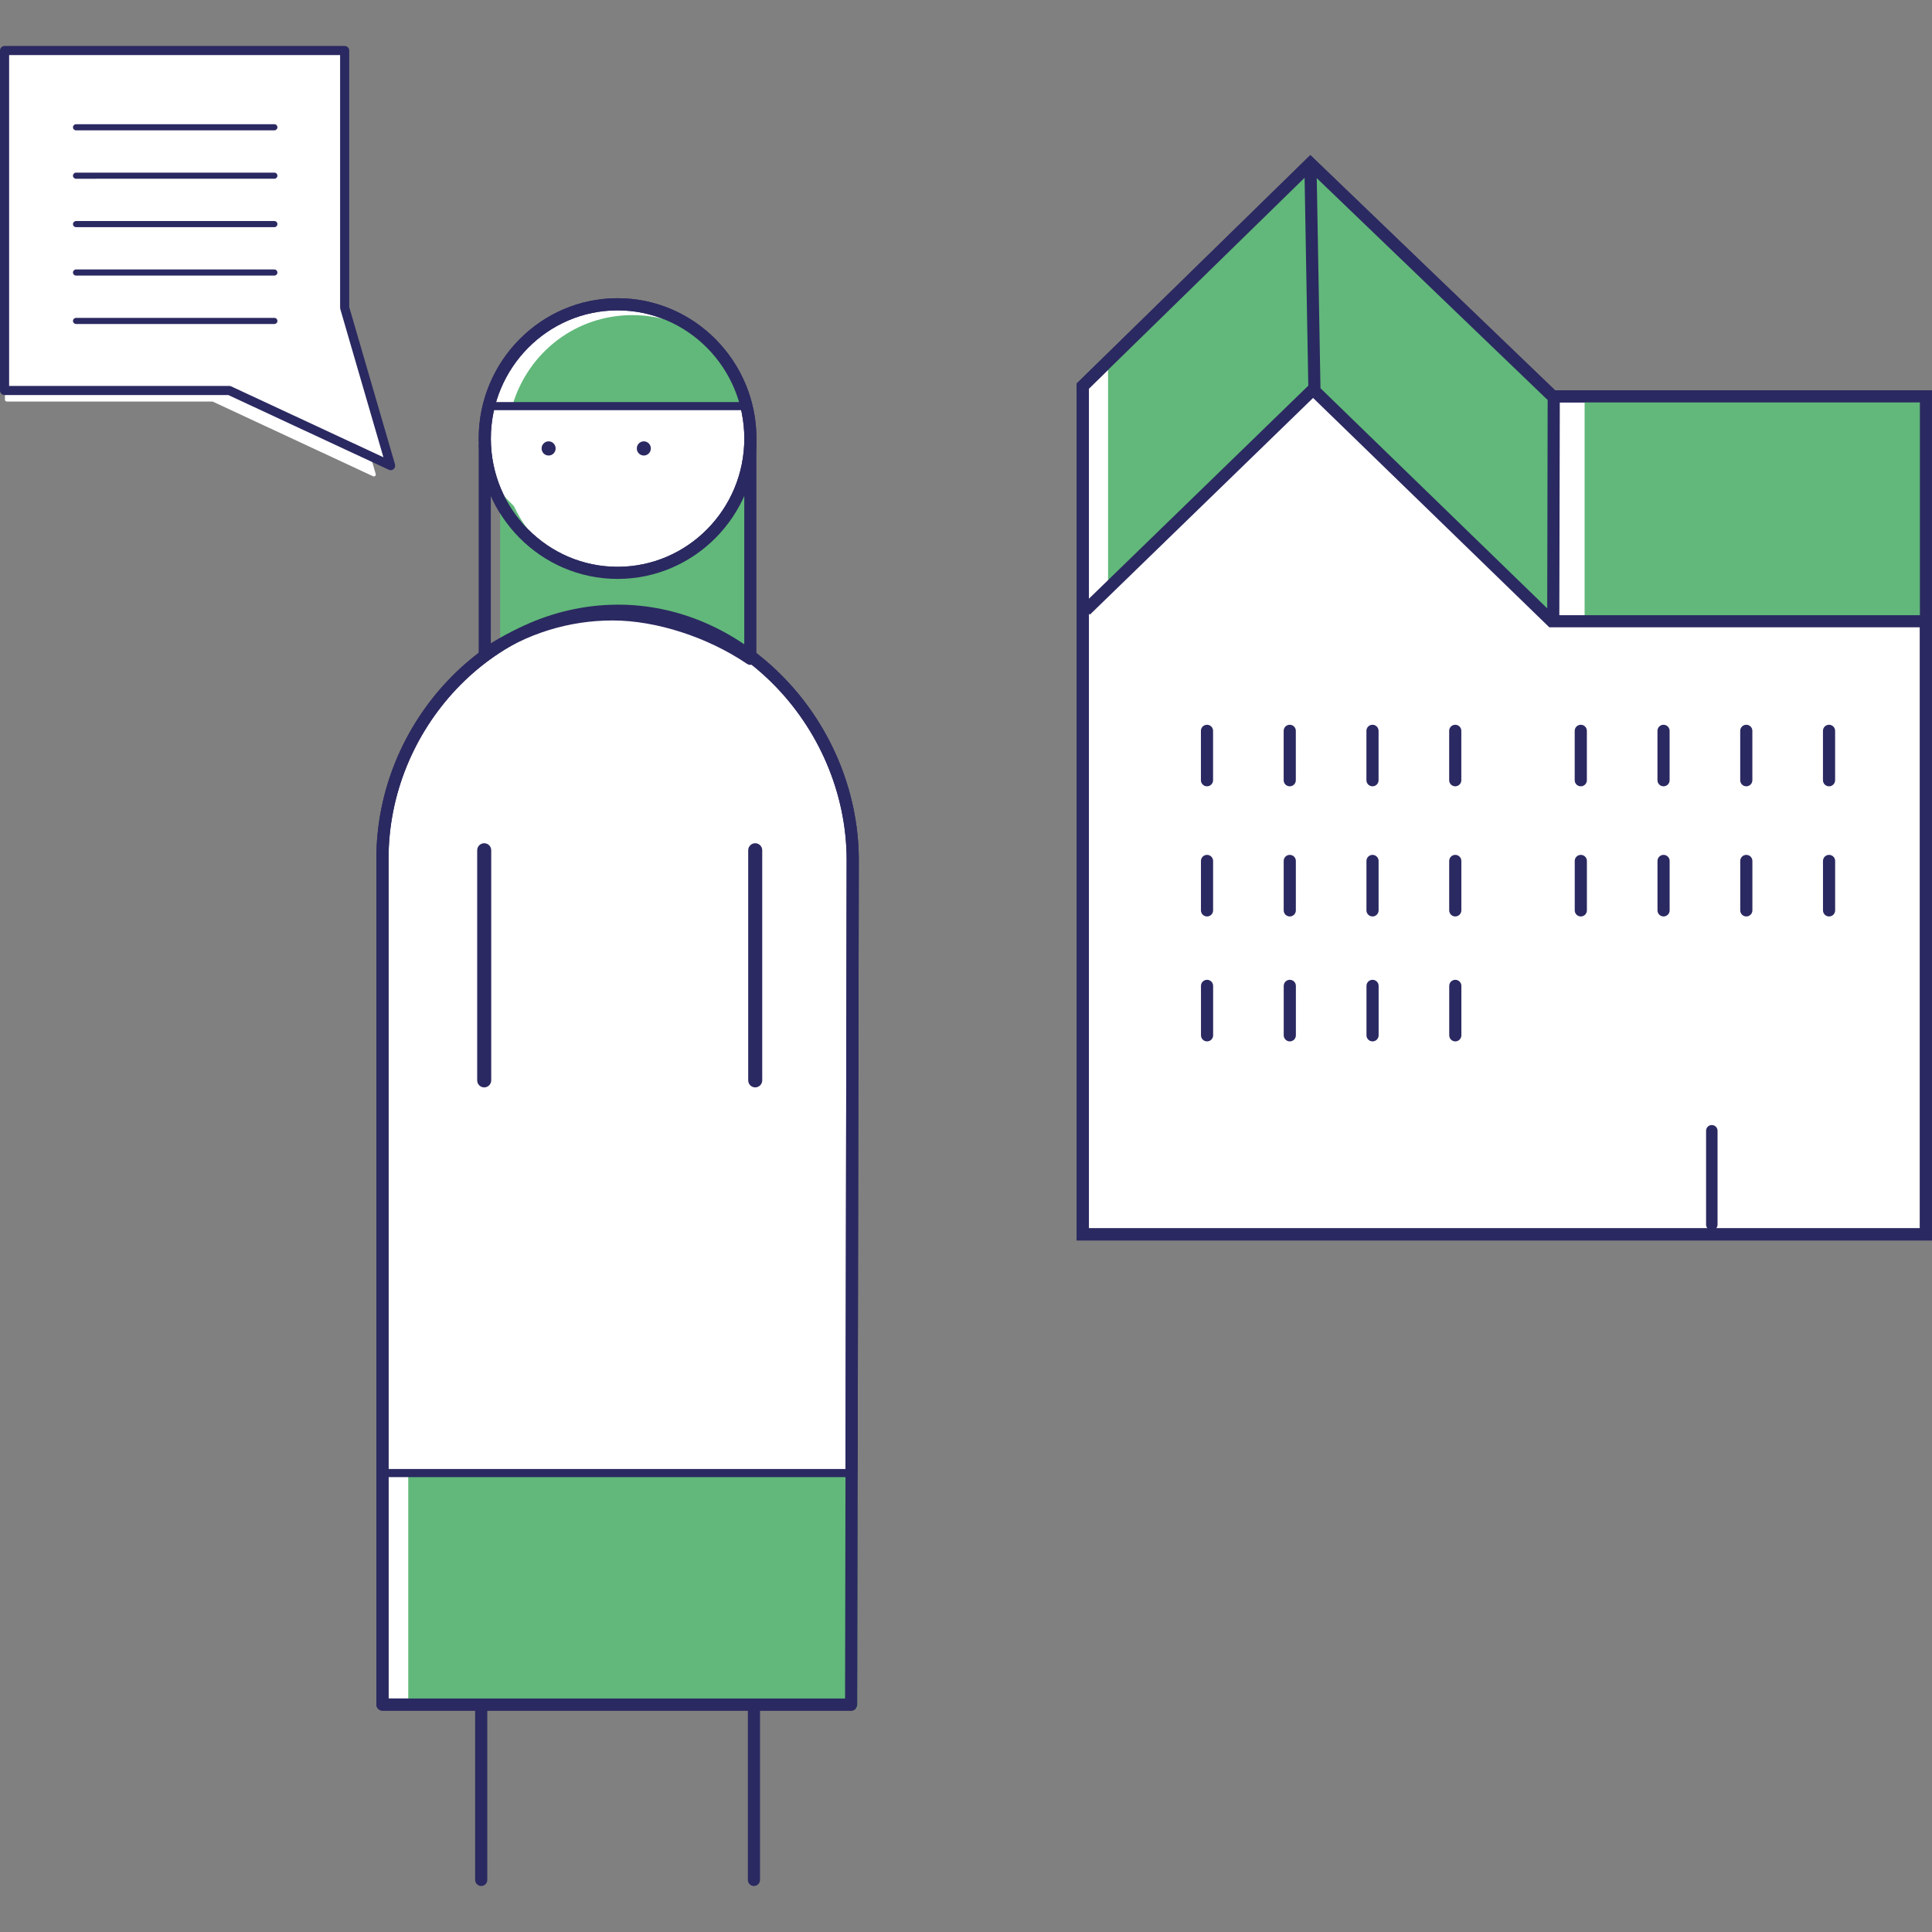 <?xml version="1.0" encoding="UTF-8"?><svg id="a" xmlns="http://www.w3.org/2000/svg" xmlns:xlink="http://www.w3.org/1999/xlink" viewBox="0 0 512 512"><rect x="0" y="0" width="512" height="512" fill="#808080" stroke="none"/><defs><style>.k{fill:none;}.l{fill:#fff;}.m{fill:#2b2961;}.n{fill:#61b87a;}.o{clip-path:url(#c);}.p{clip-path:url(#b);}.q{clip-path:url(#f);}.r{clip-path:url(#e);}.s{clip-path:url(#d);}.t{clip-path:url(#j);}.u{clip-path:url(#i);}.v{clip-path:url(#h);}.w{clip-path:url(#g);}</style><clipPath id="b"><rect class="k" x="0" y="12.19" width="512" height="487.63"/></clipPath><clipPath id="c"><rect class="k" x="0" y="12.19" width="512" height="487.63"/></clipPath><clipPath id="d"><rect class="k" x="0" y="12.19" width="512" height="487.63"/></clipPath><clipPath id="e"><rect class="k" x="0" y="12.19" width="512" height="487.63"/></clipPath><clipPath id="f"><rect class="k" x="0" y="12.19" width="512" height="487.63"/></clipPath><clipPath id="g"><rect class="k" x="0" y="12.19" width="512" height="487.63"/></clipPath><clipPath id="h"><rect class="k" x="0" y="12.19" width="512" height="487.63"/></clipPath><clipPath id="i"><rect class="k" x="0" y="12.19" width="512" height="487.63"/></clipPath><clipPath id="j"><rect class="k" x="0" y="12.19" width="512" height="487.63"/></clipPath></defs><g class="p"><path class="l" d="M198.86,116.23c0,19.65-15.76,35.58-35.2,35.58s-35.19-15.93-35.19-35.58,15.76-35.58,35.19-35.58,35.2,15.93,35.2,35.58"/><path class="m" d="M163.66,153.42c-20.29,0-36.8-16.68-36.8-37.19s16.51-37.2,36.8-37.2,36.81,16.69,36.81,37.2-16.51,37.19-36.81,37.19Zm0-71.17c-18.52,0-33.58,15.25-33.58,33.98s15.06,33.98,33.58,33.98,33.59-15.24,33.59-33.98-15.07-33.98-33.59-33.98Z"/><path class="l" d="M225.98,227.56c-.19-34.91-28.56-65.94-62.52-65.71-34.3,.24-62.1,30.93-62.1,65.71v224.18h124.21l.42-224.18Z"/><path class="m" d="M225.56,453.34H101.35c-.89,0-1.61-.72-1.61-1.61V227.56c0-36.25,29.17-67.08,63.7-67.32h.39c15.71,0,30.94,6.5,42.92,18.34,13.14,12.98,20.74,30.83,20.84,48.97v.02l-.42,224.18c0,.89-.72,1.6-1.61,1.6Zm-122.6-3.22h120.99l.42-222.57c-.1-17.29-7.34-34.31-19.88-46.69-11.37-11.24-25.8-17.41-40.66-17.41h-.36c-32.8,.23-60.5,29.58-60.5,64.1v222.57Z"/><path class="n" d="M164.74,162.73c12.92,0,24.92,2.46,34.89,9.42v-45.21l-3.63,5.12c-5.7,11.96-17.54,20.21-31.26,20.21s-23.42-5.79-29.11-17.76l-2.41-2.45v39.57c9.26-5.62,20.02-8.9,31.52-8.9"/><path class="n" d="M199.64,172.82c-.13,0-.27-.04-.38-.12-8.97-6.26-20.26-9.3-34.51-9.3-10.9,0-21.68,3.04-31.18,8.8-.21,.13-.46,.14-.68,.02s-.34-.35-.34-.59v-39.57c0-.27,.16-.52,.42-.62,.25-.11,.54-.05,.73,.15l2.41,2.45c.05,.05,.1,.12,.13,.18,5.57,11.69,14.89,17.37,28.51,17.37s24.83-7.6,30.66-19.82l3.69-5.22c.17-.24,.47-.33,.75-.25,.28,.09,.47,.35,.47,.64v45.21c0,.25-.14,.48-.36,.59-.1,.05-.2,.08-.31,.08Zm-34.89-10.76c13.99,0,25.2,2.89,34.22,8.83v-41.84l-2.41,3.4c-5.99,12.6-18.2,20.49-31.81,20.49s-23.93-6.07-29.67-18.04l-1.18-1.2v36.75c9.45-5.5,20.09-8.39,30.85-8.39Z"/><path class="m" d="M198.86,176.2c-.32,0-.63-.09-.9-.28-10.46-7.09-24.1-11.49-35.6-11.49s-22.71,3.38-32.99,10.33c-.49,.34-1.13,.37-1.66,.09-.53-.28-.86-.82-.86-1.42v-55.55h3.22v52.59c9.99-6.15,20.83-9.26,32.28-9.26s24.31,3.95,34.89,10.43v-54.44h3.22v57.39c0,.6-.33,1.14-.86,1.42-.24,.13-.5,.19-.75,.19Z"/></g><rect class="n" x="108.86" y="390.1" width="117.67" height="62.06"/><path class="n" d="M226.52,452.83H108.86c-.37,0-.67-.3-.67-.67v-62.06c0-.37,.3-.67,.67-.67h117.67c.37,0,.67,.3,.67,.67v62.06c0,.37-.3,.67-.67,.67Zm-117-1.34h116.32v-60.72H109.53v60.72Z"/><rect class="m" x="102.66" y="389.3" width="123.44" height="2.15"/><g class="o"><path class="m" d="M199.8,499.81c-.89,0-1.61-.72-1.61-1.61v-45.45c0-.89,.72-1.61,1.61-1.61s1.61,.72,1.61,1.61v45.45c0,.89-.72,1.61-1.61,1.61Zm-72.27,0c-.89,0-1.61-.72-1.61-1.61v-45.45c0-.89,.72-1.61,1.61-1.61s1.61,.72,1.61,1.61v45.45c0,.89-.72,1.61-1.61,1.61Z"/></g><path class="m" d="M128.32,288.17c-1.03,0-1.86-.83-1.86-1.87v-60.96c0-1.03,.83-1.87,1.86-1.87s1.86,.83,1.86,1.87v60.96c0,1.03-.83,1.87-1.86,1.87Z"/><g class="s"><path class="n" d="M198.69,107.65c-4.06-13.58-16.46-23.48-31.14-23.48s-27.08,9.89-31.14,23.48h62.27Z"/><path class="n" d="M198.69,108.32h-62.27c-.21,0-.41-.1-.54-.27-.13-.17-.17-.39-.1-.59,4.28-14.33,17.05-23.95,31.78-23.95s27.5,9.62,31.78,23.95c.06,.2,.02,.42-.1,.59-.13,.17-.33,.27-.54,.27Zm-61.36-1.34h60.45c-4.36-13.28-16.39-22.14-30.22-22.14s-25.87,8.86-30.22,22.14Z"/><path class="m" d="M163.66,153.42c-20.29,0-36.8-16.68-36.8-37.19s16.51-37.2,36.8-37.2,36.81,16.69,36.81,37.2-16.51,37.19-36.81,37.19Zm0-71.17c-18.52,0-33.58,15.25-33.58,33.98s15.06,33.98,33.58,33.98,33.59-15.24,33.59-33.98-15.07-33.98-33.59-33.98Z"/></g><rect class="m" x="130.56" y="106.55" width="66.21" height="2.15"/><g class="r"><path class="m" d="M147.25,118.84c0,1.04-.83,1.88-1.86,1.88s-1.86-.84-1.86-1.88,.83-1.88,1.86-1.88,1.86,.84,1.86,1.88"/><path class="m" d="M172.48,118.84c0,1.04-.83,1.88-1.86,1.88s-1.86-.84-1.86-1.88,.83-1.88,1.86-1.88,1.86,.84,1.86,1.88"/></g><path class="m" d="M200.14,288.17c-1.03,0-1.86-.83-1.86-1.87v-60.96c0-1.03,.83-1.87,1.86-1.87s1.86,.83,1.86,1.87v60.96c0,1.03-.83,1.87-1.86,1.87Z"/><polygon class="l" points="1.47 13.65 1.47 103.33 60.74 103.33 103.26 123.14 91.15 81.49 91.15 62.21 91.15 13.65 1.47 13.65"/><polygon class="l" points="1.81 16.07 1.81 105.92 56.46 105.92 99.09 125.77 86.94 84.03 86.94 64.72 86.94 16.07 1.81 16.07"/><g class="q"><path class="l" d="M99.09,126.27c-.07,0-.14-.02-.21-.05l-42.52-19.8H1.81c-.28,0-.5-.23-.5-.5V16.07c0-.28,.23-.5,.5-.5H86.94c.28,0,.5,.23,.5,.5V83.96l12.13,41.66c.06,.19,0,.39-.16,.52-.09,.08-.21,.12-.33,.12ZM2.31,105.42H56.46c.07,0,.15,.02,.21,.05l41.62,19.37-11.84-40.66s-.02-.09-.02-.14V16.57H2.31V105.42Z"/><path class="m" d="M103.52,124.6c-.17,0-.35-.04-.51-.12l-42.5-19.79H1.21C.54,104.7,0,104.16,0,103.49V13.39c0-.67,.54-1.21,1.21-1.21H91.34c.67,0,1.21,.54,1.21,1.21V81.38l12.13,41.68c.13,.46-.01,.95-.37,1.26-.22,.19-.5,.29-.79,.29ZM2.42,102.28H60.78c.18,0,.35,.04,.51,.12l40.32,18.78-11.43-39.28c-.03-.11-.05-.23-.05-.34V14.6H2.42V102.28Z"/></g><path class="m" d="M72.72,85.86H20.15c-.45,0-.81-.36-.81-.81s.36-.81,.81-.81h52.56c.45,0,.81,.36,.81,.81s-.36,.81-.81,.81Zm0-12.83H20.15c-.45,0-.81-.36-.81-.81s.36-.81,.81-.81h52.56c.45,0,.81,.36,.81,.81s-.36,.81-.81,.81Zm0-12.83H20.15c-.45,0-.81-.36-.81-.81s.36-.81,.81-.81h52.56c.45,0,.81,.36,.81,.81s-.36,.81-.81,.81Zm0-12.83H20.15c-.45,0-.81-.36-.81-.81s.36-.81,.81-.81h52.56c.45,0,.81,.36,.81,.81s-.36,.81-.81,.81Zm0-12.83H20.15c-.45,0-.81-.36-.81-.81s.36-.81,.81-.81h52.56c.45,0,.81,.36,.81,.81s-.36,.81-.81,.81Z"/><g class="w"><path class="m" d="M225.56,453.34H101.35c-.89,0-1.61-.72-1.61-1.61V227.56c0-36.25,29.17-67.08,63.7-67.32h.39c15.71,0,30.94,6.5,42.92,18.34,13.14,12.98,20.74,30.83,20.84,48.97v.02l-.42,224.18c0,.89-.72,1.6-1.61,1.6Zm-122.6-3.22h120.99l.42-222.57c-.1-17.29-7.34-34.31-19.88-46.69-11.37-11.24-25.8-17.41-40.66-17.41h-.36c-32.8,.23-60.5,29.58-60.5,64.1v222.57Z"/></g><polygon class="l" points="286.96 102.3 286.95 114.63 286.95 327.12 510.39 327.12 510.38 105.04 411.69 105.04 411.18 104.78 347.26 43.35 286.96 102.3"/><g class="v"><path class="m" d="M512,328.73h-226.66V101.62l.49-.48,61.42-60.04,64.85,62.32h99.89v225.3Zm-223.43-3.22h220.22V106.65h-97.09v-2.39l-1.62,1.69-62.8-60.35-58.71,57.38v222.53Z"/></g><polygon class="n" points="293.65 95.29 293.65 155.69 347.19 102.16 410.33 163.93 412.08 105.77 347.19 44.5 293.65 93.92 293.65 95.29"/><rect class="n" x="419.94" y="106.27" width="90.6" height="59.02"/><g class="u"><path class="m" d="M512,328.73h-226.66V101.62l.49-.48,61.42-60.04,64.85,62.32h99.89v225.3Zm-223.43-3.22h220.22V106.65h-97.09v-2.39l-1.62,1.69-62.8-60.35-58.71,57.38v222.53Z"/></g><path class="m" d="M385.67,275.98c-.89,0-1.61-.72-1.61-1.61v-13.1c0-.89,.72-1.61,1.61-1.61s1.61,.72,1.61,1.61v13.1c0,.89-.72,1.61-1.61,1.61Zm-21.93,0c-.89,0-1.61-.72-1.61-1.61v-13.1c0-.89,.72-1.61,1.61-1.61s1.61,.72,1.61,1.61v13.1c0,.89-.72,1.61-1.61,1.61Zm-21.93,0c-.89,0-1.61-.72-1.61-1.61v-13.1c0-.89,.72-1.61,1.61-1.61s1.61,.72,1.61,1.61v13.1c0,.89-.72,1.61-1.61,1.61Zm-21.93,0c-.89,0-1.61-.72-1.61-1.61v-13.1c0-.89,.72-1.61,1.61-1.61s1.61,.72,1.61,1.61v13.1c0,.89-.72,1.61-1.61,1.61Zm164.84-33.11c-.89,0-1.61-.72-1.61-1.61v-13.1c0-.89,.72-1.61,1.61-1.61s1.61,.72,1.61,1.61v13.1c0,.89-.72,1.61-1.61,1.61Zm-21.93,0c-.89,0-1.61-.72-1.61-1.61v-13.1c0-.89,.72-1.61,1.61-1.61s1.61,.72,1.61,1.61v13.1c0,.89-.72,1.61-1.61,1.61Zm-21.93,0c-.89,0-1.61-.72-1.61-1.61v-13.1c0-.89,.72-1.61,1.61-1.61s1.61,.72,1.61,1.61v13.1c0,.89-.72,1.61-1.61,1.61Zm-21.93,0c-.89,0-1.61-.72-1.61-1.61v-13.1c0-.89,.72-1.61,1.61-1.61s1.61,.72,1.61,1.61v13.1c0,.89-.72,1.61-1.61,1.61Zm-33.27,0c-.89,0-1.61-.72-1.61-1.61v-13.1c0-.89,.72-1.61,1.61-1.61s1.61,.72,1.61,1.61v13.1c0,.89-.72,1.61-1.61,1.61Zm-21.93,0c-.89,0-1.61-.72-1.61-1.61v-13.1c0-.89,.72-1.61,1.61-1.61s1.61,.72,1.61,1.61v13.1c0,.89-.72,1.61-1.61,1.61Zm-21.93,0c-.89,0-1.61-.72-1.61-1.61v-13.1c0-.89,.72-1.61,1.61-1.61s1.61,.72,1.61,1.61v13.1c0,.89-.72,1.61-1.61,1.61Zm-21.93,0c-.89,0-1.61-.72-1.61-1.61v-13.1c0-.89,.72-1.61,1.61-1.61s1.61,.72,1.61,1.61v13.1c0,.89-.72,1.61-1.61,1.61Zm164.84-34.49c-.89,0-1.61-.72-1.61-1.61v-13.09c0-.89,.72-1.61,1.61-1.61s1.61,.72,1.61,1.61v13.09c0,.89-.72,1.61-1.61,1.61Zm-21.93,0c-.89,0-1.61-.72-1.61-1.61v-13.09c0-.89,.72-1.61,1.61-1.61s1.61,.72,1.61,1.61v13.09c0,.89-.72,1.61-1.61,1.61Zm-21.93,0c-.89,0-1.61-.72-1.61-1.61v-13.09c0-.89,.72-1.61,1.61-1.61s1.61,.72,1.61,1.61v13.09c0,.89-.72,1.61-1.61,1.61Zm-21.93,0c-.89,0-1.61-.72-1.61-1.61v-13.09c0-.89,.72-1.61,1.61-1.61s1.61,.72,1.61,1.61v13.09c0,.89-.72,1.61-1.61,1.61Zm-33.27,0c-.89,0-1.61-.72-1.61-1.61v-13.09c0-.89,.72-1.61,1.61-1.61s1.61,.72,1.61,1.61v13.09c0,.89-.72,1.61-1.61,1.61Zm-21.93,0c-.89,0-1.61-.72-1.61-1.61v-13.09c0-.89,.72-1.61,1.61-1.61s1.61,.72,1.61,1.61v13.09c0,.89-.72,1.61-1.61,1.61Zm-21.93,0c-.89,0-1.61-.72-1.61-1.61v-13.09c0-.89,.72-1.61,1.61-1.61s1.61,.72,1.61,1.61v13.09c0,.89-.72,1.61-1.61,1.61Zm-21.93,0c-.89,0-1.61-.72-1.61-1.61v-13.09c0-.89,.72-1.61,1.61-1.61s1.61,.72,1.61,1.61v13.09c0,.89-.72,1.61-1.61,1.61Z"/><g class="t"><polygon class="m" points="510.55 166.25 410.59 166.25 347.98 105.46 288.82 162.9 286.58 160.6 346.71 102.21 345.66 43.16 348.88 43.11 349.94 102.88 410.03 161.22 410.15 103.45 413.37 103.46 413.24 163.04 510.55 163.04 510.55 166.25"/></g><path class="m" d="M453.65,326.05c-.84,0-1.52-.68-1.52-1.51v-24.88c0-.84,.68-1.51,1.52-1.51s1.52,.68,1.52,1.51v24.88c0,.84-.68,1.51-1.52,1.51Z"/></svg>